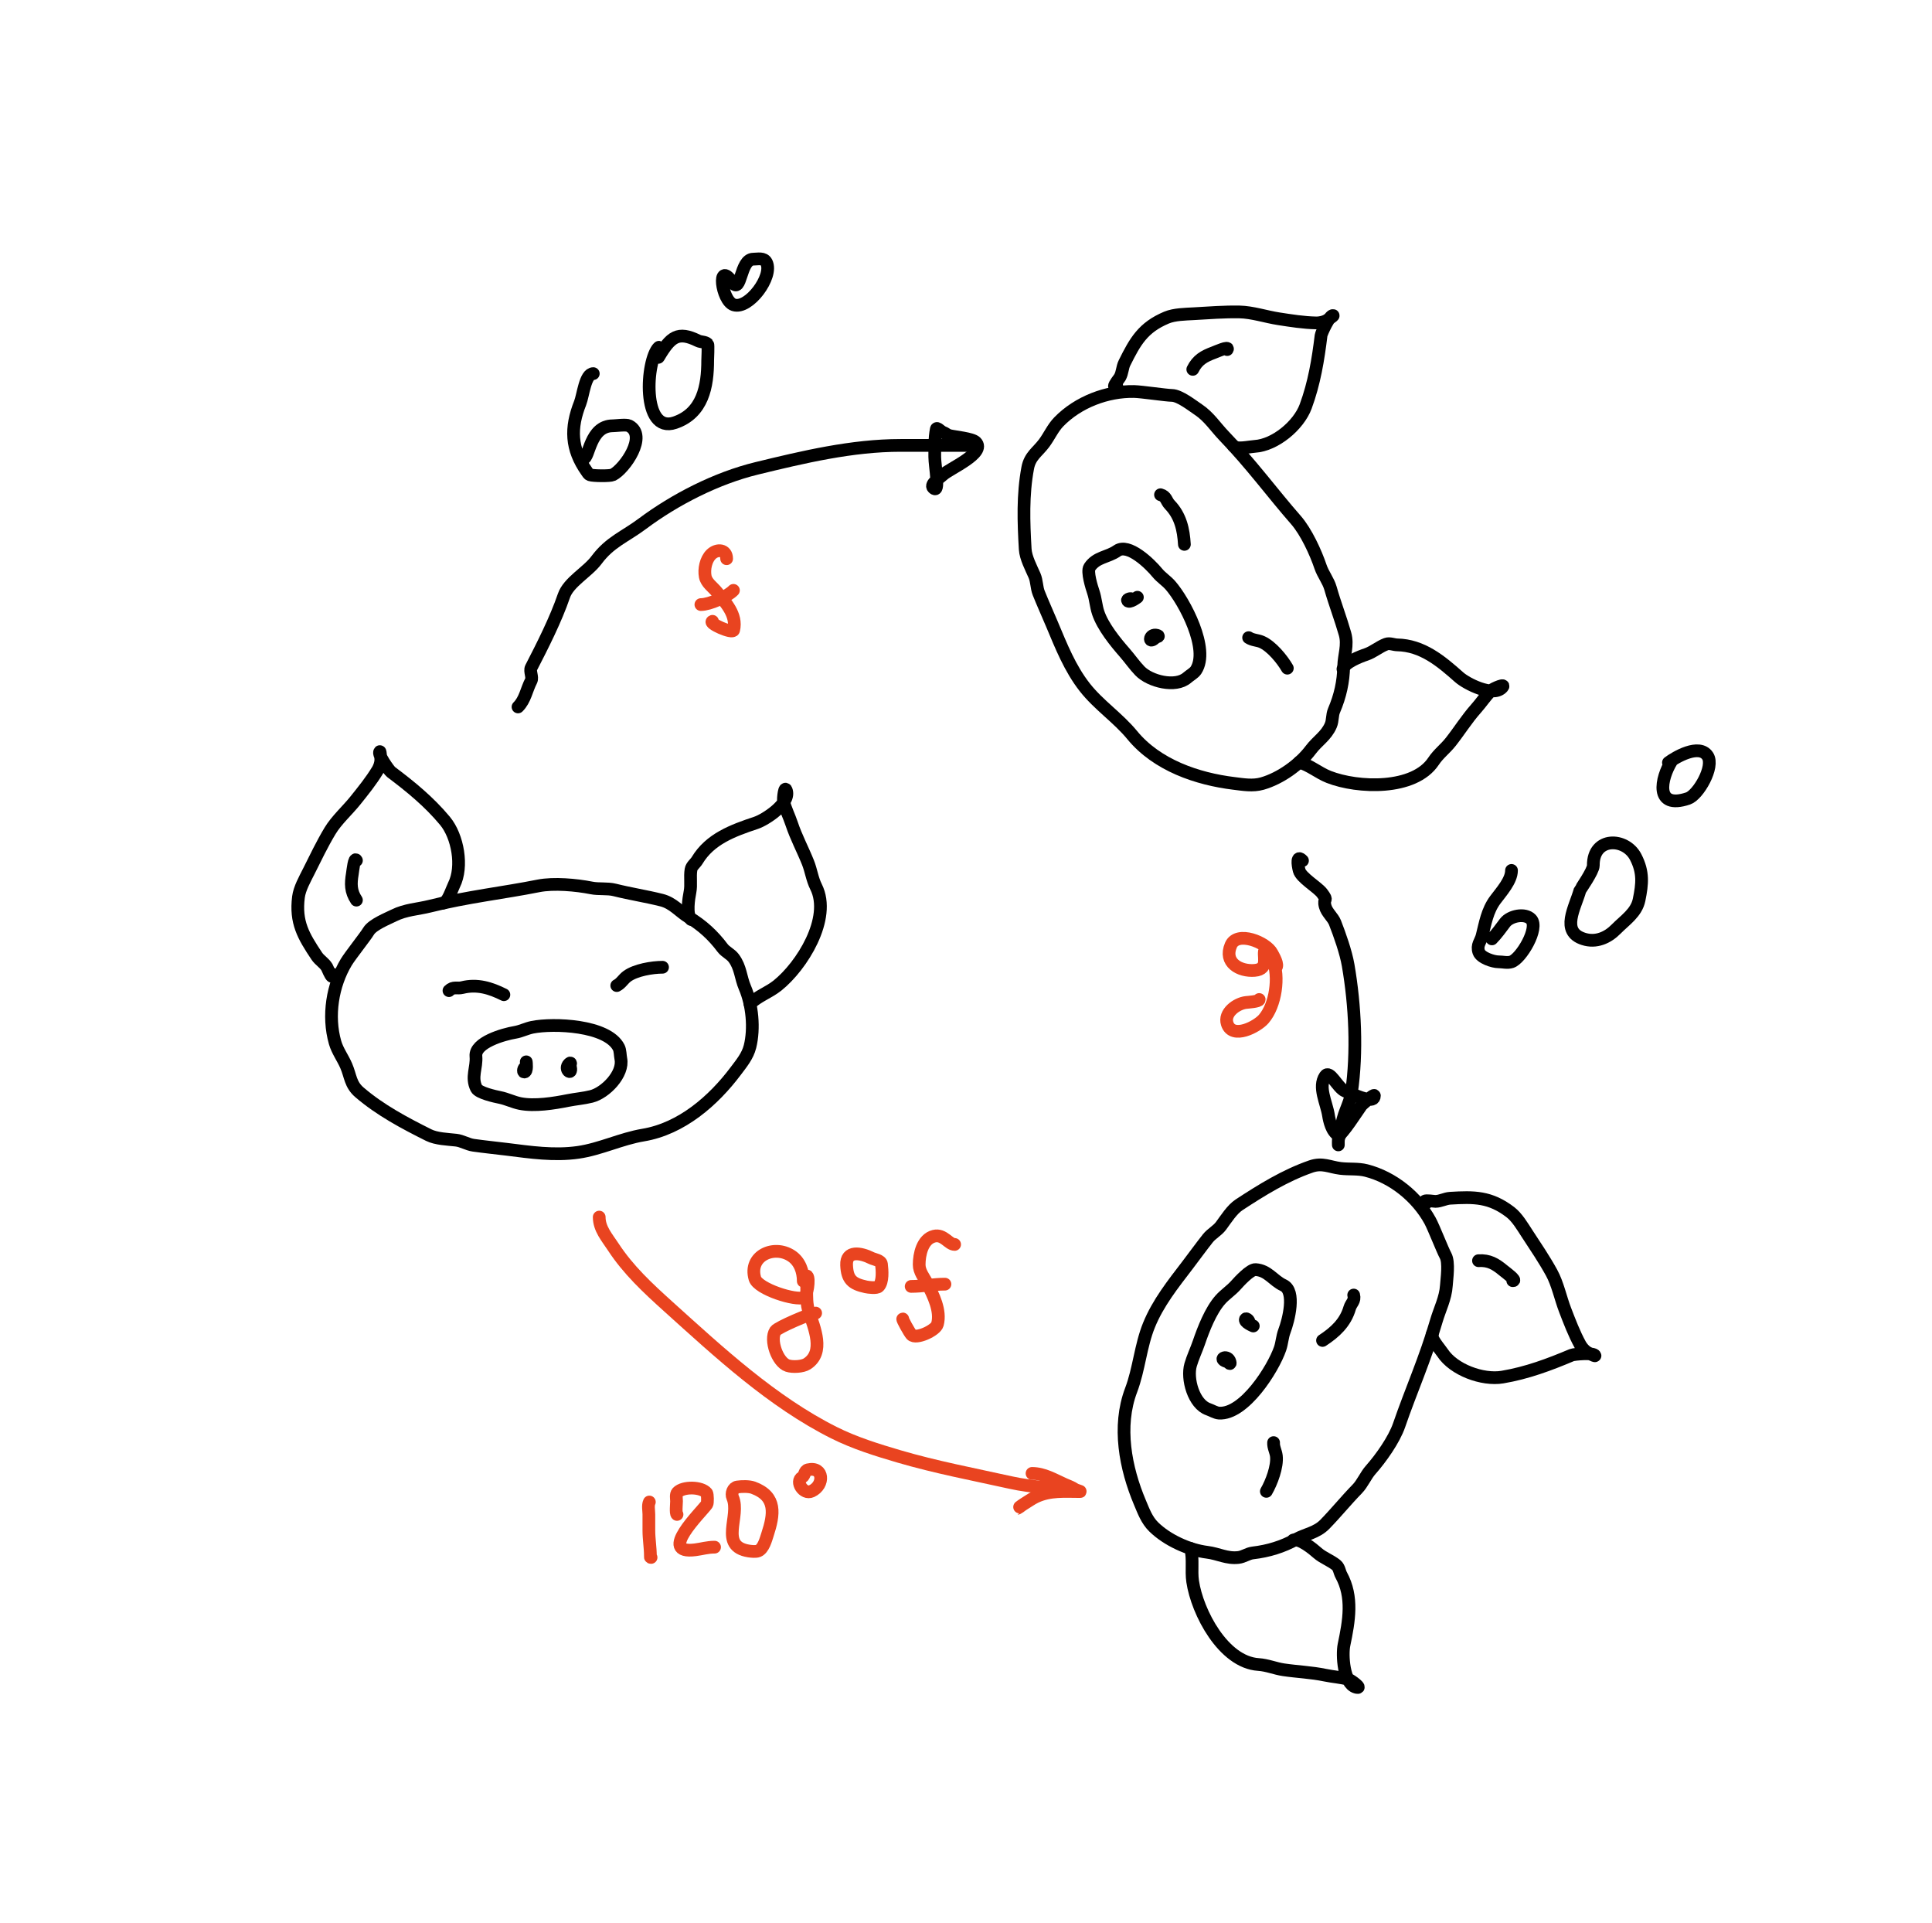 <?xml version="1.0" encoding="UTF-8" standalone="no"?>
<!DOCTYPE svg PUBLIC "-//W3C//DTD SVG 1.1//EN" "http://www.w3.org/Graphics/SVG/1.1/DTD/svg11.dtd">
<!-- Created with Vectornator (http://vectornator.io/) -->
<svg height="100%" stroke-miterlimit="10" style="fill-rule:nonzero;clip-rule:evenodd;stroke-linecap:round;stroke-linejoin:round;" version="1.1" viewBox="0 0 678.087 674.938" width="100%" xml:space="preserve" xmlns="http://www.w3.org/2000/svg" xmlns:xlink="http://www.w3.org/1999/xlink">
<defs/>
<g id="Layer-1">
<path d="M129.382 326.763C130.773 324.435 136.124 322.32 138.305 321.23C142.329 319.218 146.637 319.058 150.797 318.018C157.367 316.375 163.707 315.212 170.428 314.092C176.485 313.082 182.91 312.095 188.988 310.879C194.332 309.811 202.339 310.551 207.548 311.593C210.225 312.129 213.114 311.646 215.757 312.307C221.283 313.689 226.68 314.502 232.176 315.876C236.249 316.895 238.498 319.955 241.813 321.944C246.447 324.725 250.26 328.21 253.591 332.652C254.67 334.09 256.398 334.728 257.517 336.221C259.969 339.49 259.908 342.989 261.444 346.572C264.024 352.592 264.826 360.884 263.228 367.273C262.395 370.607 260.212 373.199 258.231 375.84C250.447 386.218 239.213 396.082 225.751 398.326C217.988 399.62 210.673 403.284 202.908 404.394C194.511 405.593 186.187 404.356 177.923 403.323C173.997 402.832 170.064 402.455 166.145 401.895C164.081 401.6 162.158 400.342 160.077 400.111C157.127 399.783 153.141 399.676 150.44 398.326C141.991 394.101 133.473 389.595 126.169 383.335C122.933 380.561 123.059 377.624 121.529 374.055C120.338 371.274 118.437 368.763 117.603 365.846C114.923 356.466 116.699 345.699 121.529 337.649C122.892 335.378 128.237 328.677 129.382 326.763Z" fill="none" fill-rule="evenodd" opacity="1" stroke="#000000" stroke-linecap="round" stroke-linejoin="round" stroke-width="4.467"/>
<path d="M167.037 370.664C166.598 365.832 176.721 362.953 180.779 362.277C182.879 361.927 184.751 360.911 186.846 360.492C194.207 359.02 213.211 359.682 217.185 367.63C217.7 368.659 217.667 370.395 217.899 371.557C218.965 376.885 212.475 383.531 207.548 384.763C204.864 385.434 202.03 385.652 199.339 386.19C194.448 387.169 187.61 388.271 182.563 387.261C180.155 386.78 177.877 385.61 175.425 385.12C173.753 384.785 168.031 383.538 167.216 381.907C165.249 377.975 167.403 374.69 167.037 370.664Z" fill="none" fill-rule="evenodd" opacity="1" stroke="#000000" stroke-linecap="round" stroke-linejoin="round" stroke-width="4.467"/>
<path d="M184.348 374.59C183.8 374.617 183.443 376.197 183.991 376.197C185.204 376.197 184.705 372.627 184.705 372.627C184.705 372.627 185.012 374.559 184.348 374.59Z" fill="none" fill-rule="evenodd" opacity="1" stroke="#000000" stroke-linecap="round" stroke-linejoin="round" stroke-width="4.467"/>
<path d="M200.231 374.59C200.178 374.344 199.795 374.894 199.696 375.126C198.66 377.542 201.409 371.628 199.696 373.341C197.776 375.261 200.879 377.627 200.231 374.59Z" fill="none" fill-rule="evenodd" opacity="1" stroke="#000000" stroke-linecap="round" stroke-linejoin="round" stroke-width="4.467"/>
<path d="M232.533 339.433C228.939 339.433 223.024 340.408 220.04 342.646C218.74 343.621 217.952 345.118 216.471 345.858" fill="none" fill-rule="evenodd" opacity="1" stroke="#000000" stroke-linecap="round" stroke-linejoin="round" stroke-width="4.467"/>
<path d="M157.579 347.643C159.098 346.123 160.449 347.014 162.219 346.572C167.481 345.256 172.173 346.73 176.853 349.07" fill="none" fill-rule="evenodd" opacity="1" stroke="#000000" stroke-linecap="round" stroke-linejoin="round" stroke-width="4.467"/>
<path d="M242.527 322.658C240.828 320.96 241.722 315.258 242.17 313.021C242.674 310.5 242.107 307.684 242.527 305.169C242.742 303.876 244.058 302.974 244.668 301.956C249.199 294.406 257.192 291.476 265.37 288.75C268.668 287.651 277.178 282.085 276.078 277.685C275.4 274.975 274.785 280.369 275.007 281.255C275.675 283.927 276.948 286.365 277.862 289.107C279.435 293.825 281.763 298.146 283.573 302.67C284.715 305.525 285.029 308.438 286.428 311.236C291.939 322.258 281.416 339.017 272.865 345.858C269.818 348.296 265.905 349.606 263.228 352.283" fill="none" fill-rule="evenodd" opacity="1" stroke="#000000" stroke-linecap="round" stroke-linejoin="round" stroke-width="4.467"/>
<path d="M155.437 316.947C157.093 316.947 158.57 312.108 159.363 310.523C162.553 304.142 160.705 293.501 156.151 288.036C150.574 281.344 144.099 276.053 137.234 270.904C136.552 270.392 132.443 264.63 133.308 263.765C133.51 263.563 133.665 266.51 133.665 266.621C133.665 267.751 133.19 269.197 132.594 270.19C130.311 273.994 127.471 277.487 124.742 280.898C121.944 284.394 118.11 287.786 115.818 291.606C113.048 296.223 110.744 301.041 108.323 305.882C107.005 308.519 105.127 311.819 104.754 314.806C103.646 323.669 106.489 328.473 111.178 335.507C112.198 337.036 113.786 337.83 114.748 339.433C114.957 339.782 116.083 342.646 116.532 342.646C116.798 342.646 116.77 342.17 116.889 341.932" fill="none" fill-rule="evenodd" opacity="1" stroke="#000000" stroke-linecap="round" stroke-linejoin="round" stroke-width="4.467"/>
<path d="M125.099 301.956C124.347 300.452 123.826 305.662 123.671 306.596C123.081 310.138 123.036 312.782 125.099 315.876" fill="none" fill-rule="evenodd" opacity="1" stroke="#000000" stroke-linecap="round" stroke-linejoin="round" stroke-width="4.467"/>
<path d="M411.342 138.763C414.054 138.807 418.556 142.39 420.589 143.736C424.34 146.22 426.628 149.874 429.605 152.96C434.306 157.835 438.477 162.749 442.801 168.015C446.698 172.761 450.759 177.837 454.845 182.498C458.436 186.596 461.789 193.905 463.485 198.939C464.356 201.527 466.216 203.79 466.962 206.41C468.521 211.889 470.508 216.972 472.06 222.42C473.208 226.459 471.678 229.934 471.608 233.8C471.51 239.203 470.392 244.246 468.204 249.349C467.496 251.002 467.805 252.818 467.069 254.532C465.459 258.288 462.396 259.981 460.057 263.1C456.127 268.339 449.341 273.171 443.006 274.973C439.701 275.915 436.366 275.316 433.089 274.916C420.211 273.348 406.058 268.532 397.397 257.985C392.403 251.902 385.578 247.39 380.742 241.215C375.514 234.535 372.433 226.704 369.206 219.026C367.673 215.379 366.038 211.782 364.568 208.106C363.794 206.17 363.925 203.876 363.087 201.957C361.899 199.237 360.003 195.729 359.826 192.715C359.273 183.285 358.928 173.654 360.71 164.201C361.5 160.013 364.108 158.657 366.438 155.55C368.254 153.131 369.482 150.23 371.594 148.052C378.386 141.05 388.604 137.218 397.99 137.388C400.638 137.436 409.112 138.726 411.342 138.763Z" fill="none" fill-rule="evenodd" opacity="1" stroke="#000000" stroke-linecap="round" stroke-linejoin="round" stroke-width="4.467"/>
<path d="M392.08 193.299C396.049 190.508 403.594 197.845 406.204 201.025C407.555 202.67 409.37 203.786 410.778 205.392C415.726 211.037 424.633 227.838 419.727 235.247C419.092 236.207 417.571 237.044 416.68 237.825C412.594 241.407 403.596 239.098 400.071 235.442C398.15 233.451 396.547 231.104 394.739 229.04C391.45 225.289 387.084 219.913 385.441 215.035C384.657 212.708 384.534 210.15 383.736 207.78C383.192 206.164 381.418 200.583 382.425 199.063C384.852 195.397 388.773 195.625 392.08 193.299Z" fill="none" fill-rule="evenodd" opacity="1" stroke="#000000" stroke-linecap="round" stroke-linejoin="round" stroke-width="4.467"/>
<path d="M397.313 210.26C397.017 209.799 395.469 210.278 395.743 210.753C396.348 211.804 399.193 209.591 399.193 209.591C399.193 209.591 397.671 210.82 397.313 210.26Z" fill="none" fill-rule="evenodd" opacity="1" stroke="#000000" stroke-linecap="round" stroke-linejoin="round" stroke-width="4.467"/>
<path d="M405.237 224.026C405.424 223.857 404.756 223.8 404.506 223.83C401.895 224.137 408.392 223.569 406.053 222.939C403.431 222.233 402.928 226.103 405.237 224.026Z" fill="none" fill-rule="evenodd" opacity="1" stroke="#000000" stroke-linecap="round" stroke-linejoin="round" stroke-width="4.467"/>
<path d="M451.821 234.482C450.028 231.367 446.233 226.727 442.804 225.258C441.311 224.617 439.62 224.681 438.24 223.767" fill="none" fill-rule="evenodd" opacity="1" stroke="#000000" stroke-linecap="round" stroke-linejoin="round" stroke-width="4.467"/>
<path d="M407.313 173.617C409.388 174.175 409.29 175.791 410.556 177.104C414.322 181.008 415.385 185.81 415.692 191.033" fill="none" fill-rule="evenodd" opacity="1" stroke="#000000" stroke-linecap="round" stroke-linejoin="round" stroke-width="4.467"/>
<path d="M471.346 234.775C471.97 232.455 477.357 230.385 479.52 229.658C481.956 228.837 484.114 226.94 486.503 226.05C487.731 225.591 489.169 226.282 490.356 226.302C499.159 226.463 505.686 231.928 512.129 237.656C514.726 239.966 523.796 244.565 527.06 241.416C529.071 239.477 524.089 241.635 523.432 242.269C521.45 244.181 519.972 246.501 518.051 248.661C514.747 252.378 512.164 256.551 509.146 260.376C507.241 262.791 504.873 264.516 503.146 267.124C496.343 277.399 476.569 276.64 466.374 272.642C462.741 271.217 459.653 268.48 455.998 267.495" fill="none" fill-rule="evenodd" opacity="1" stroke="#000000" stroke-linecap="round" stroke-linejoin="round" stroke-width="4.467"/>
<path d="M432.848 156.447C433.674 157.882 438.605 156.748 440.374 156.645C447.496 156.226 455.796 149.316 458.26 142.643C461.278 134.471 462.633 126.22 463.671 117.701C463.774 116.855 466.718 110.419 467.899 110.737C468.175 110.812 465.698 112.416 465.602 112.471C464.623 113.035 463.133 113.345 461.975 113.324C457.539 113.243 453.095 112.524 448.777 111.861C444.352 111.18 439.499 109.549 435.045 109.468C429.662 109.371 424.337 109.778 418.933 110.095C415.99 110.268 412.193 110.287 409.419 111.454C401.185 114.915 398.439 119.775 394.682 127.348C393.866 128.995 393.97 130.768 393.061 132.401C392.863 132.756 390.942 135.161 391.166 135.55C391.299 135.781 391.698 135.519 391.963 135.503" fill="none" fill-rule="evenodd" opacity="1" stroke="#000000" stroke-linecap="round" stroke-linejoin="round" stroke-width="4.467"/>
<path d="M430.705 122.675C431.633 121.273 426.858 123.421 425.971 123.753C422.607 125.008 420.293 126.288 418.641 129.62" fill="none" fill-rule="evenodd" opacity="1" stroke="#000000" stroke-linecap="round" stroke-linejoin="round" stroke-width="4.467"/>
<path d="M507.357 440.625C508.668 442.999 507.8 448.687 507.643 451.12C507.355 455.61 505.323 459.412 504.126 463.53C502.237 470.033 500.049 476.096 497.631 482.467C495.453 488.208 493.07 494.256 491.059 500.119C489.291 505.274 484.619 511.818 481.095 515.794C479.284 517.836 478.246 520.576 476.344 522.526C472.367 526.604 468.946 530.857 464.991 534.913C462.06 537.919 458.283 538.32 454.895 540.183C450.159 542.785 445.228 544.324 439.713 544.965C437.927 545.173 436.506 546.344 434.652 546.559C430.593 547.031 427.601 545.216 423.732 544.738C417.232 543.935 409.664 540.452 404.95 535.854C402.489 533.455 401.349 530.264 400.065 527.222C395.02 515.271 392.156 500.598 396.997 487.837C399.789 480.479 400.308 472.314 403.26 465.047C406.453 457.189 411.714 450.621 416.769 444.001C419.17 440.857 421.476 437.649 423.934 434.545C425.228 432.911 427.284 431.883 428.531 430.202C430.3 427.818 432.4 424.429 434.927 422.775C442.832 417.604 451.015 412.514 460.102 409.357C464.128 407.959 466.602 409.547 470.456 410.022C473.458 410.394 476.585 410.016 479.525 410.765C488.978 413.174 497.386 420.131 501.907 428.358C503.183 430.679 506.28 438.672 507.357 440.625Z" fill="none" fill-rule="evenodd" opacity="1" stroke="#000000" stroke-linecap="round" stroke-linejoin="round" stroke-width="4.467"/>
<path d="M450.466 451.045C454.861 453.1 452.25 463.295 450.79 467.141C450.035 469.132 449.97 471.261 449.277 473.282C446.841 480.382 436.698 496.467 427.83 495.897C426.682 495.823 425.199 494.921 424.078 494.536C418.938 492.773 416.465 483.819 417.882 478.942C418.655 476.286 419.894 473.728 420.784 471.132C422.402 466.413 424.893 459.951 428.308 456.099C429.936 454.261 432.094 452.883 433.752 451.011C434.884 449.735 438.843 445.42 440.663 445.537C445.05 445.818 446.803 449.334 450.466 451.045Z" fill="none" fill-rule="evenodd" opacity="1" stroke="#000000" stroke-linecap="round" stroke-linejoin="round" stroke-width="4.467"/>
<path d="M438.355 464.023C438.608 463.536 437.423 462.432 437.147 462.905C436.536 463.953 439.872 465.32 439.872 465.32C439.872 465.32 438.048 464.612 438.355 464.023Z" fill="none" fill-rule="evenodd" opacity="1" stroke="#000000" stroke-linecap="round" stroke-linejoin="round" stroke-width="4.467"/>
<path d="M430.356 477.745C430.595 477.823 430.313 477.215 430.163 477.013C428.597 474.901 432.322 480.254 431.705 477.912C431.013 475.286 427.406 476.775 430.356 477.745Z" fill="none" fill-rule="evenodd" opacity="1" stroke="#000000" stroke-linecap="round" stroke-linejoin="round" stroke-width="4.467"/>
<path d="M444.46 523.357C446.27 520.252 448.407 514.651 447.976 510.946C447.789 509.332 446.892 507.897 446.999 506.245" fill="none" fill-rule="evenodd" opacity="1" stroke="#000000" stroke-linecap="round" stroke-linejoin="round" stroke-width="4.467"/>
<path d="M475.117 454.469C475.665 456.546 474.215 457.265 473.706 459.017C472.192 464.225 468.556 467.536 464.177 470.401" fill="none" fill-rule="evenodd" opacity="1" stroke="#000000" stroke-linecap="round" stroke-linejoin="round" stroke-width="4.467"/>
<path d="M453.919 540.44C456.242 539.827 460.717 543.471 462.424 544.985C464.348 546.69 467.067 547.618 469.028 549.248C470.037 550.085 470.153 551.676 470.726 552.716C474.966 560.433 473.472 568.814 471.708 577.252C470.996 580.654 471.519 590.809 475.874 592.075C478.557 592.854 474.207 589.606 473.329 589.352C470.685 588.583 467.937 588.455 465.108 587.864C460.24 586.847 455.335 586.682 450.515 585.967C447.473 585.515 444.798 584.32 441.676 584.119C429.379 583.329 420.2 565.798 418.597 554.965C418.025 551.105 418.864 547.064 417.9 543.403" fill="none" fill-rule="evenodd" opacity="1" stroke="#000000" stroke-linecap="round" stroke-linejoin="round" stroke-width="4.467"/>
<path d="M502.715 468.078C501.881 469.508 505.317 473.222 506.287 474.705C510.193 480.675 520.317 484.437 527.332 483.255C535.922 481.808 543.754 478.879 551.66 475.541C552.446 475.21 559.493 474.562 559.805 475.745C559.877 476.021 557.253 474.671 557.157 474.615C556.181 474.046 555.171 472.907 554.613 471.892C552.477 468.004 550.89 463.791 549.317 459.716C547.706 455.538 546.707 450.517 544.561 446.613C541.967 441.895 538.965 437.478 536.002 432.948C534.388 430.481 532.483 427.197 530.09 425.37C522.992 419.949 517.409 419.986 508.971 420.494C507.136 420.605 505.651 421.577 503.781 421.601C503.375 421.606 500.333 421.136 500.107 421.524C499.973 421.754 500.399 421.97 500.544 422.192" fill="none" fill-rule="evenodd" opacity="1" stroke="#000000" stroke-linecap="round" stroke-linejoin="round" stroke-width="4.467"/>
<path d="M530.945 449.418C532.623 449.526 528.385 446.452 527.656 445.848C524.893 443.554 522.631 442.184 518.919 442.408" fill="none" fill-rule="evenodd" opacity="1" stroke="#000000" stroke-linecap="round" stroke-linejoin="round" stroke-width="4.467"/>
<path d="M181.811 248.08C184.333 245.578 184.776 242.055 186.426 238.868C187.046 237.671 185.808 235.514 186.426 234.316C190.381 226.648 195.068 217.417 197.914 209.073C199.575 204.206 206.181 200.801 209.393 196.483C214.063 190.203 219.297 188.401 225.415 183.831C236.866 175.275 251.42 167.807 265.577 164.359C281.9 160.383 299.069 156.303 316.044 156.303C322.165 156.303 328.285 156.303 334.405 156.303C337.087 156.303 342.452 156.303 342.452 156.303C342.452 156.303 340.887 156.303 340.104 156.303" fill="none" fill-rule="evenodd" opacity="1" stroke="#000000" stroke-linecap="round" stroke-linejoin="round" stroke-width="4.467"/>
<path d="M328.079 160.331C328.093 157.081 327.993 153.783 328.625 150.595C328.793 149.75 330.148 151.421 330.964 151.697C331.769 151.97 332.408 152.651 333.231 152.862C335.021 153.322 341.171 153.867 342.452 155.138C346.284 158.941 333.104 164.525 330.964 166.626C330.096 167.478 326.266 169.893 327.532 171.169C330.029 173.686 328.065 163.385 328.079 160.331Z" fill="none" fill-rule="evenodd" opacity="1" stroke="#000000" stroke-linecap="round" stroke-linejoin="round" stroke-width="4.467"/>
<path d="M457.141 302.015C454.997 299.772 455.428 303.318 455.976 305.456C456.637 308.034 462.455 311.335 464.023 313.44C466.379 316.601 464.267 314.801 465.107 318.055C465.665 320.214 467.808 321.872 468.548 323.763C470.224 328.044 472.374 334.135 473.163 338.691C475.615 352.844 476.4 369.176 474.337 383.415C473.694 387.852 470.896 391.462 470.896 396.067C470.896 397.863 469.722 398.555 469.722 400.611C469.722 400.999 469.722 401.775 469.722 401.775C469.722 401.775 469.48 397.397 470.896 396.067" fill="none" fill-rule="evenodd" opacity="1" stroke="#000000" stroke-linecap="round" stroke-linejoin="round" stroke-width="4.467"/>
<path d="M472.025 382.859C477.525 385.26 482.375 387.232 482.375 384.517C482.375 383.707 478.052 387.592 477.769 387.967C476.831 389.207 470.704 398.834 469.722 398.343C467.396 397.18 466.556 393.207 466.281 391.462C465.562 386.892 462.539 381.482 465.107 377.635C466.712 375.232 469.377 381.703 472.025 382.859Z" fill="none" fill-rule="evenodd" opacity="1" stroke="#000000" stroke-linecap="round" stroke-linejoin="round" stroke-width="4.467"/>
<path d="M208.228 131.114C205.379 131.114 204.674 138.761 203.613 141.437C200.16 150.145 200.318 157.493 205.961 165.461C206.269 165.896 206.55 166.455 207.054 166.626C208.235 167.027 214.158 167.094 215.092 166.626C219.239 164.548 227.389 152.847 220.8 149.421C219.788 148.895 216.093 149.421 215.092 149.421C206.912 149.421 206.865 160.909 204.787 160.909" fill="none" fill-rule="evenodd" opacity="1" stroke="#000000" stroke-linecap="round" stroke-linejoin="round" stroke-width="4.467"/>
<path d="M231.154 125.317C230.763 125.977 230.637 123.541 231.194 123.014C231.463 122.759 231.457 121.642 231.194 121.902C226.729 126.334 225.066 152.354 236.893 148.319C246.659 144.988 248.381 135.605 248.381 126.455C248.381 126.069 248.635 120.992 248.381 120.738C247.528 119.882 246.033 120.106 244.949 119.573C237.961 116.133 235.407 118.131 231.154 125.317Z" fill="none" fill-rule="evenodd" opacity="1" stroke="#000000" stroke-linecap="round" stroke-linejoin="round" stroke-width="4.467"/>
<path d="M256.979 98.99C251.464 91.131 253.2 105.575 257.521 106.974C262.803 108.684 271.467 96.986 269.009 92.108C268.111 90.326 265.976 90.943 264.394 90.943C259.626 90.943 260.221 103.61 256.979 98.99Z" fill="none" fill-rule="evenodd" opacity="1" stroke="#000000" stroke-linecap="round" stroke-linejoin="round" stroke-width="4.467"/>
<path d="M530.503 305.456C530.503 309.013 526.9 312.96 524.804 315.779C521.98 319.577 521.275 324.075 520.189 328.368C519.657 330.473 518.203 331.649 519.025 334.077C519.733 336.17 524.134 337.526 525.897 337.526C527.433 337.526 529.046 338.008 530.503 337.526C533.857 336.417 540.266 325.667 537.385 322.598C535.242 320.314 530.042 321.412 528.245 323.763C526.758 325.708 525.359 327.744 523.63 329.48" fill="none" fill-rule="evenodd" opacity="1" stroke="#000000" stroke-linecap="round" stroke-linejoin="round" stroke-width="4.467"/>
<path d="M559.218 303.735C559.241 305.562 554.575 312.287 554.563 312.329C552.802 318.581 547.646 326.864 555.746 329.48C560.189 330.914 564.271 329.039 567.225 326.039C570.322 322.893 574.352 320.343 575.28 315.779C576.435 310.103 576.837 306.143 574.107 300.796C570.544 293.819 559.089 293.552 559.218 303.735Z" fill="none" fill-rule="evenodd" opacity="1" stroke="#000000" stroke-linecap="round" stroke-linejoin="round" stroke-width="4.467"/>
<path d="M586.719 267.032C582.836 273.224 580.643 284.176 592.467 280.204C596.029 279.008 601.809 269.031 599.34 265.284C596.402 260.825 588.033 265.761 585.585 267.614C585.247 267.871 586.945 266.672 586.719 267.032Z" fill="none" fill-rule="evenodd" opacity="1" stroke="#000000" stroke-linecap="round" stroke-linejoin="round" stroke-width="4.467"/>
<path d="M255.031 196.07C255.031 192.783 251.663 192.526 249.603 194.531C247.736 196.349 247.033 199.746 247.524 202.319C247.956 204.576 250.176 205.995 251.55 207.687C254.543 211.372 258.803 215.72 257.499 221.096C257.139 222.582 248.412 218.597 250.071 218.038" fill="none" fill-rule="evenodd" opacity="1" stroke="#e94420" stroke-linecap="round" stroke-linejoin="round" stroke-width="4.467"/>
<path d="M245.998 212.163C249.016 212.163 255.253 209.408 257.418 207.174" fill="none" fill-rule="evenodd" opacity="1" stroke="#e94420" stroke-linecap="round" stroke-linejoin="round" stroke-width="4.467"/>
<path d="M447.778 339.671C448.873 338.595 446.978 335.531 446.473 334.535C444.495 330.635 434.198 326.546 432.012 331.709C429.432 337.802 435.051 340.935 440.292 340.542C445.96 340.117 442.725 334.717 444.123 333.077C444.805 332.278 446.582 336.49 446.689 336.748C449.181 342.741 447.713 352.752 443.539 357.59C441.226 360.271 432.565 364.887 430.725 359.245C429.479 355.423 434.045 352.172 437.327 351.793C437.886 351.729 441.947 351.478 441.947 350.754" fill="none" fill-rule="evenodd" opacity="1" stroke="#e94420" stroke-linecap="round" stroke-linejoin="round" stroke-width="4.467"/>
<path d="M210.309 427.112C210.309 431.21 213.092 434.309 215.25 437.608C220.506 445.639 227.314 451.97 234.481 458.434C252.361 474.559 271 491.881 292.723 502.775C299.905 506.376 307.897 508.862 315.586 511.116C328.438 514.884 341.509 517.347 354.56 520.236C358.527 521.114 362.434 521.618 366.476 521.98C367.438 522.066 373.16 523.138 371.376 523.138" fill="none" fill-rule="evenodd" opacity="1" stroke="#e94420" stroke-linecap="round" stroke-linejoin="round" stroke-width="4.467"/>
<path d="M362.222 517.057C366.335 517.057 369.922 519.234 373.57 520.87C374.599 521.331 376.353 521.972 377.23 522.609C377.766 522.998 379.706 523.425 379.043 523.425C373.643 523.425 368.535 522.91 363.529 525.277C362.007 525.997 360.6 527.058 359.172 527.908C358.712 528.182 358.296 528.541 357.862 528.85C357.661 528.993 357.13 529.284 357.154 529.284" fill="none" fill-rule="evenodd" opacity="1" stroke="#e94420" stroke-linecap="round" stroke-linejoin="round" stroke-width="4.467"/>
<path d="M281.928 449.577C281.928 446.208 280.741 442.679 277.752 440.713C271.627 436.683 262.606 440.696 264.956 448.685C266.041 452.374 279.316 456.584 282.154 455.303C283.323 454.775 284.193 448.793 283.298 447.809C283.197 447.697 283.141 449.391 283.141 449.619C283.141 450.531 283.141 451.443 283.141 452.356C283.141 455.02 283.056 457.733 283.911 460.299C285.852 466.122 289.511 474.574 283.262 478.61C281.668 479.639 278.181 479.798 276.439 479.231C272.84 478.059 270.084 470.152 272.166 467.04C272.984 465.818 284.661 460.794 286.272 460.794" fill="none" fill-rule="evenodd" opacity="1" stroke="#e94420" stroke-linecap="round" stroke-linejoin="round" stroke-width="4.467"/>
<path d="M297.137 443.965C297.354 448.993 299.031 450.532 303.903 451.587C304.753 451.771 307.705 452.166 308.403 451.437C309.943 449.828 309.641 445.784 309.371 443.596C309.209 442.281 306.726 441.943 305.879 441.518C302.078 439.608 296.91 438.693 297.137 443.965Z" fill="none" fill-rule="evenodd" opacity="1" stroke="#e94420" stroke-linecap="round" stroke-linejoin="round" stroke-width="4.467"/>
<path d="M335.046 436.705C332.947 436.705 331.192 432.984 327.824 433.816C323.706 434.834 322.609 440.298 322.609 443.783C322.609 446.318 324.309 448.233 325.448 450.443C327.524 454.469 330.3 459.946 329.018 464.712C328.431 466.898 321.465 470.121 319.888 468.369C319.145 467.543 316.563 462.854 316.849 462.854" fill="none" fill-rule="evenodd" opacity="1" stroke="#e94420" stroke-linecap="round" stroke-linejoin="round" stroke-width="4.467"/>
<path d="M319.796 451.432C323.807 451.432 327.71 450.645 331.65 450.645" fill="none" fill-rule="evenodd" opacity="1" stroke="#e94420" stroke-linecap="round" stroke-linejoin="round" stroke-width="4.467"/>
<path d="M227.906 527.095C227.32 528.304 227.738 530.116 227.738 531.429C227.738 532.503 227.738 533.578 227.738 534.652C227.738 535.039 227.738 535.426 227.738 535.812C227.738 536.226 227.738 536.639 227.738 537.052C227.738 540.092 228.272 543.092 228.272 546.053C228.272 546.351 228.174 546.55 228.509 546.55" fill="none" fill-rule="evenodd" opacity="1" stroke="#e94420" stroke-linecap="round" stroke-linejoin="round" stroke-width="4.467"/>
<path d="M237.615 531.455C237.085 531.207 237.447 527.517 237.447 526.816C237.447 525.937 237.117 524.43 237.773 523.727C239.77 521.591 246.195 521.708 248.022 523.943C248.361 524.358 248.412 527.433 248.109 527.877C246.24 530.605 230.515 545.619 244.054 543.861C246.347 543.564 248.329 542.94 250.792 542.94" fill="none" fill-rule="evenodd" opacity="1" stroke="#e94420" stroke-linecap="round" stroke-linejoin="round" stroke-width="4.467"/>
<path d="M257.159 525.54C259.975 532.005 252.196 542.634 262.817 544.288C263.678 544.422 265.29 544.589 266.093 544.264C267.96 543.507 268.798 540.265 269.361 538.541C271.687 531.421 272.675 525.137 264.372 522.08C262.895 521.536 260.34 521.601 258.783 521.825C257.283 522.041 256.537 524.112 257.159 525.54Z" fill="none" fill-rule="evenodd" opacity="1" stroke="#e94420" stroke-linecap="round" stroke-linejoin="round" stroke-width="4.467"/>
<path d="M281.496 518.433C279.018 519.885 281.987 524.625 284.869 523.291C289.455 521.167 289.134 514.518 283.583 515.792C282.253 516.096 282.562 517.809 281.496 518.433Z" fill="none" fill-rule="evenodd" opacity="1" stroke="#e94420" stroke-linecap="round" stroke-linejoin="round" stroke-width="4.467"/>
</g>
</svg>
